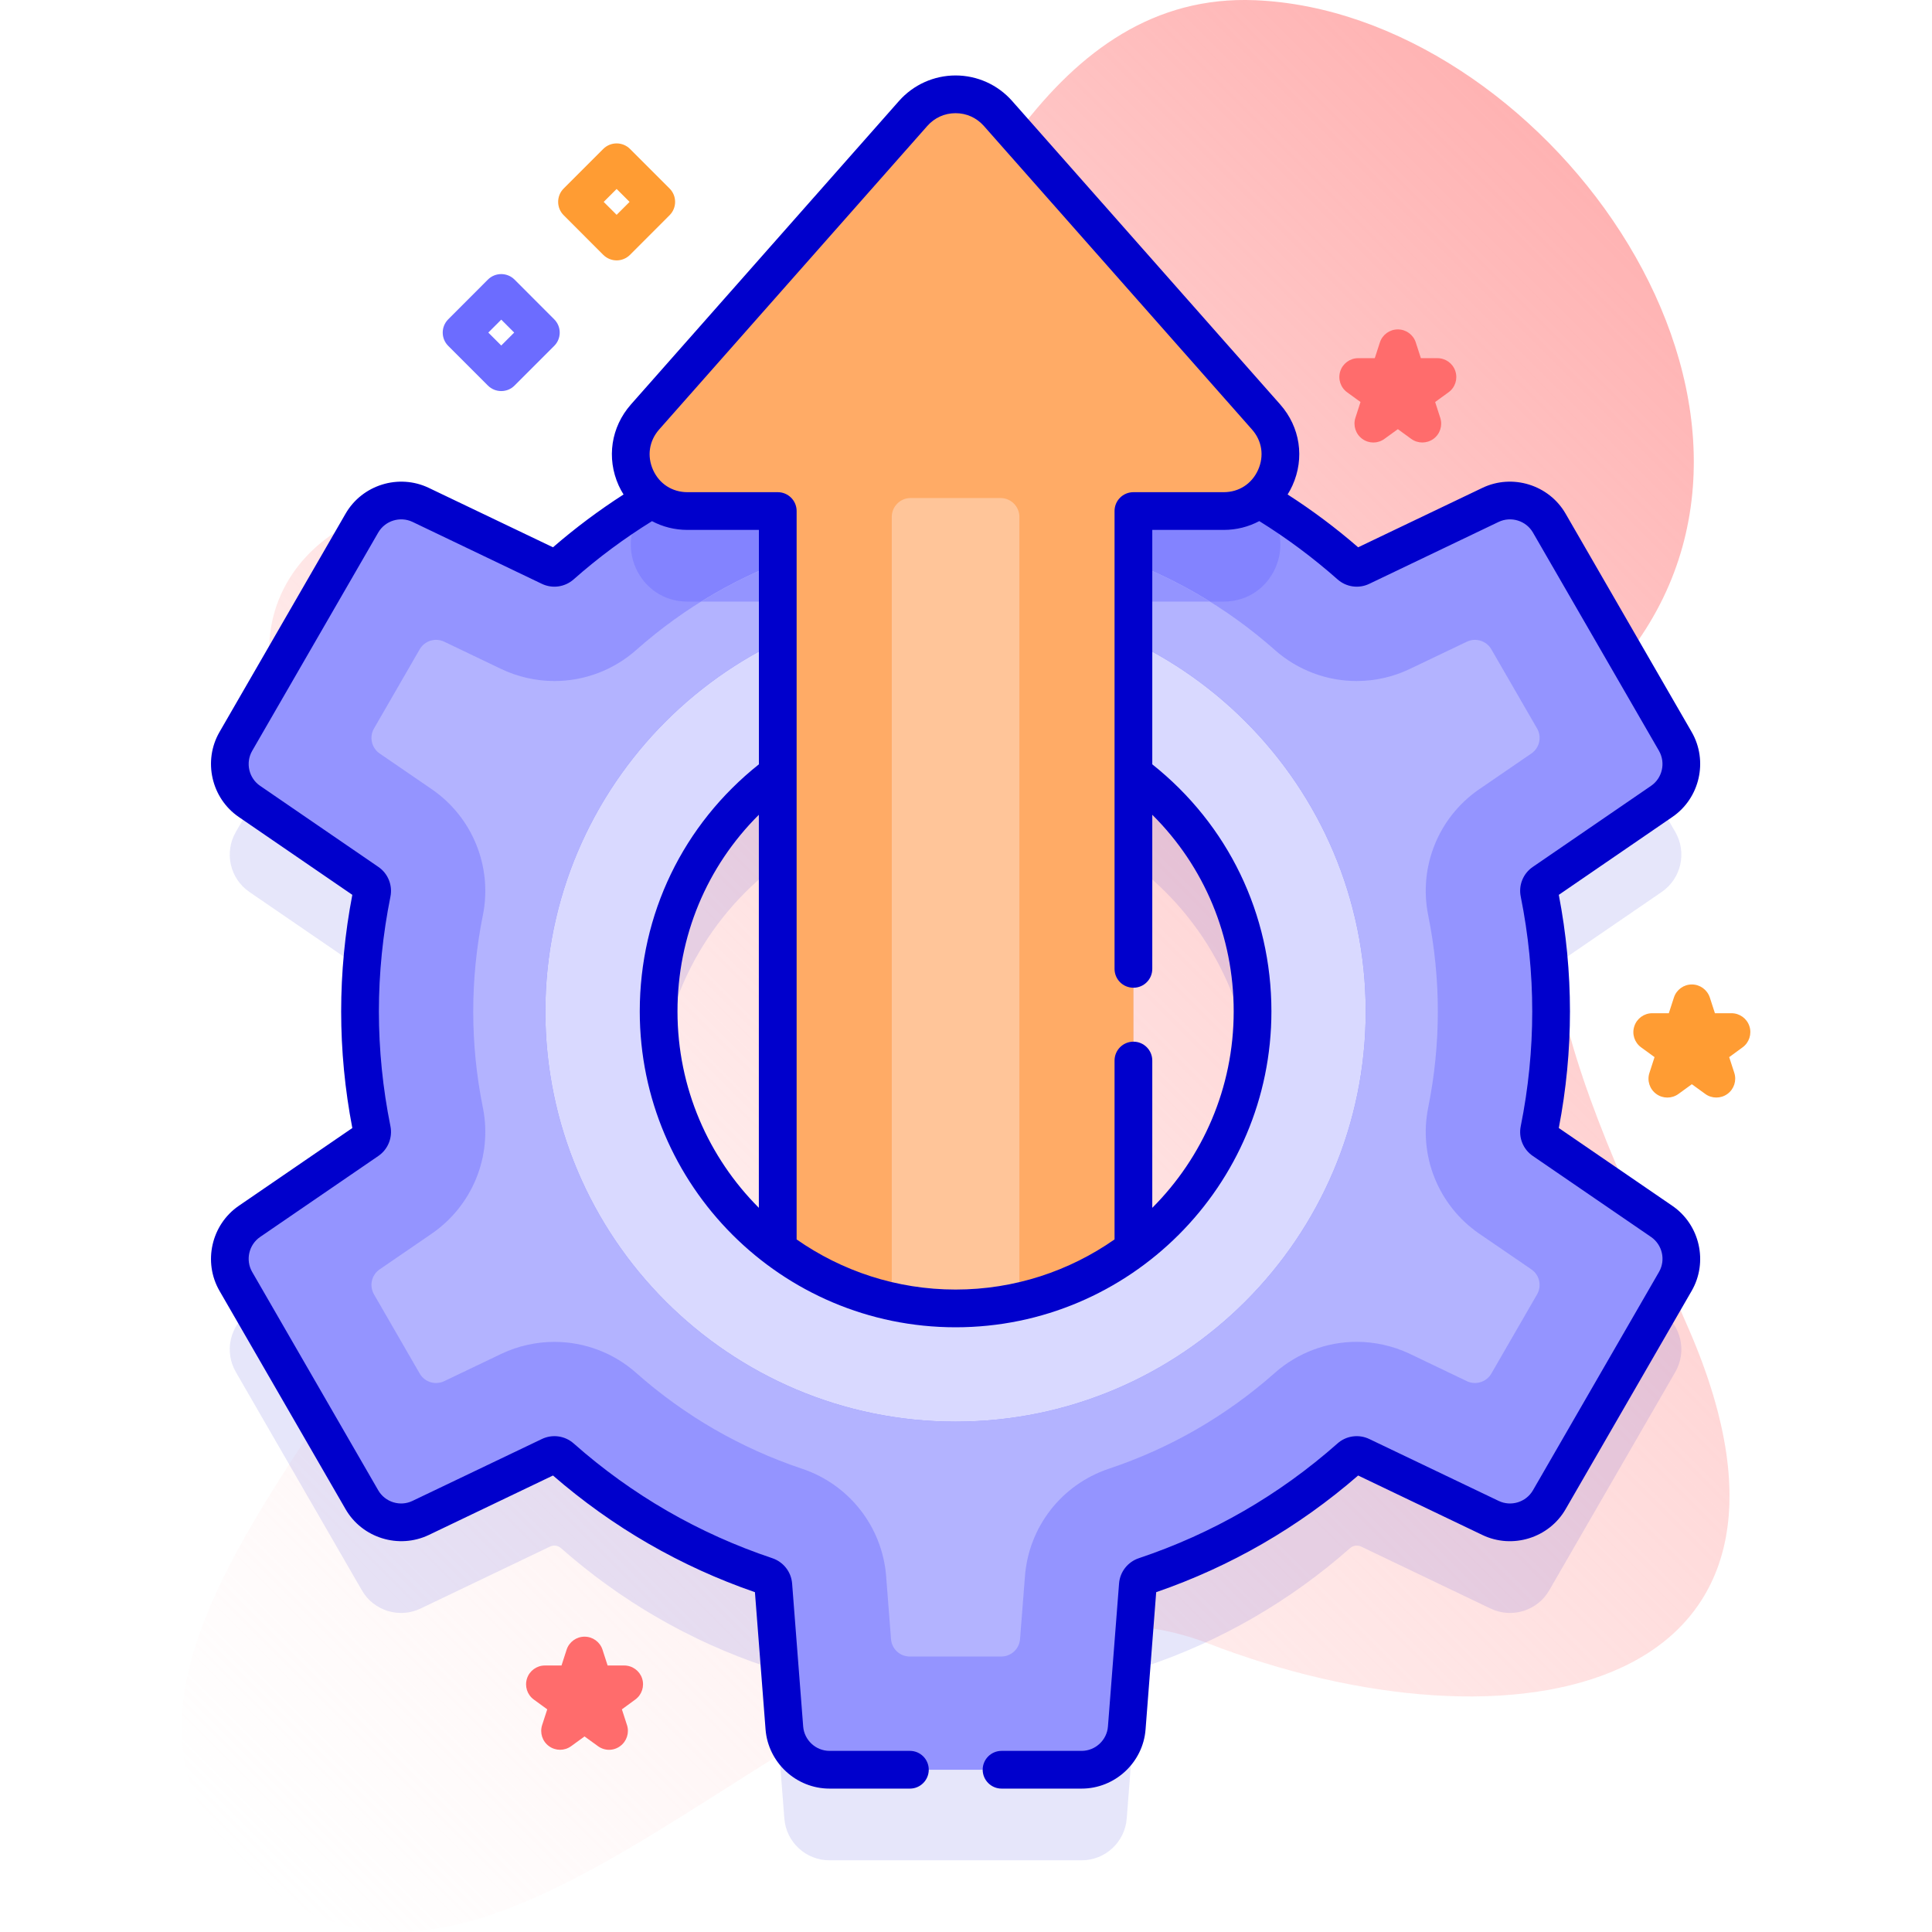 <svg width="36" height="36" viewBox="0 0 36 36" fill="none" xmlns="http://www.w3.org/2000/svg">
<defs>
<linearGradient id="paint0_linear_489_60123" x1="4.309" y1="34.54" x2="32.525" y2="6.325" gradientUnits="userSpaceOnUse">
<stop stop-color="#FFD9D9" stop-opacity="0"/>
<stop offset="0.998" stop-color="#FFB3B3"/>
</linearGradient>
</defs>
<path d="M31.477 24.786C29.673 20.612 27.188 16.491 30.437 12.058C33.92 7.305 28.677 0.224 23.387 0.004C15.857 -0.309 16.294 16.998 9.701 10.266C7.867 8.393 4.589 10.023 5.062 12.61C5.457 14.765 8.524 15.006 9.358 16.778C12.163 22.737 -1.15 30.511 5.05 35.204C9.959 38.92 16.476 28.287 22.511 30.622C28.177 32.814 34.41 31.571 31.477 24.786Z" fill="url(#paint0_linear_489_60123)"/>
<path opacity="0.1" d="M30.963 24.447L28.759 22.937C28.696 22.893 28.665 22.816 28.681 22.742C28.825 22.028 28.902 21.29 28.902 20.534C28.902 19.777 28.825 19.04 28.681 18.326C28.665 18.252 28.696 18.175 28.759 18.131L30.963 16.621C31.326 16.372 31.437 15.885 31.217 15.503L28.868 11.435C28.648 11.053 28.17 10.905 27.773 11.096L25.362 12.249C25.293 12.282 25.211 12.27 25.154 12.22C24.516 11.655 23.812 11.165 23.056 10.758C23.794 10.581 24.133 9.649 23.591 9.035L18.596 3.38C18.176 2.905 17.435 2.905 17.015 3.38L12.019 9.035C11.477 9.649 11.817 10.58 12.554 10.758C11.798 11.164 11.094 11.655 10.456 12.22C10.399 12.27 10.318 12.282 10.249 12.249L7.838 11.096C7.44 10.905 6.963 11.053 6.743 11.435L4.394 15.503C4.174 15.885 4.284 16.372 4.648 16.621L6.851 18.131C6.915 18.175 6.945 18.252 6.93 18.326C6.786 19.04 6.709 19.777 6.709 20.534C6.709 21.29 6.786 22.028 6.93 22.742C6.945 22.816 6.915 22.893 6.851 22.937L4.648 24.447C4.284 24.696 4.174 25.183 4.394 25.565L6.743 29.633C6.963 30.015 7.44 30.163 7.838 29.972L10.249 28.818C10.318 28.786 10.399 28.798 10.456 28.849C11.557 29.822 12.854 30.58 14.279 31.056C14.352 31.081 14.403 31.146 14.409 31.222L14.615 33.885C14.649 34.325 15.015 34.664 15.456 34.664H20.154C20.595 34.664 20.961 34.325 20.995 33.885L21.201 31.222C21.207 31.146 21.258 31.081 21.331 31.056C22.756 30.58 24.053 29.822 25.154 28.849C25.211 28.798 25.293 28.786 25.362 28.818L27.773 29.972C28.17 30.163 28.648 30.015 28.868 29.633L31.217 25.565C31.437 25.183 31.326 24.696 30.963 24.447ZM12.272 20.534C12.272 18.721 13.144 17.111 14.492 16.102V24.966C13.144 23.957 12.272 22.347 12.272 20.534ZM21.119 24.966V16.102C22.467 17.111 23.339 18.721 23.339 20.534C23.339 22.347 22.467 23.956 21.119 24.966Z" fill="#0000CC"/>
<path d="M11.49 4.852C11.4 4.852 11.31 4.817 11.241 4.749L10.503 4.01C10.366 3.873 10.366 3.65 10.503 3.513L11.241 2.775C11.379 2.638 11.601 2.638 11.739 2.775L12.477 3.513C12.614 3.65 12.614 3.873 12.477 4.01L11.739 4.749C11.67 4.817 11.58 4.852 11.49 4.852ZM11.249 3.762L11.49 4.003L11.731 3.762L11.49 3.521L11.249 3.762Z" fill="#FF9C33"/>
<path d="M26.503 8.245C26.43 8.245 26.358 8.223 26.296 8.178L26.047 7.997L25.797 8.178C25.674 8.268 25.507 8.268 25.384 8.178C25.261 8.089 25.209 7.93 25.256 7.785L25.351 7.491L25.102 7.31C24.979 7.221 24.927 7.062 24.974 6.917C25.021 6.772 25.156 6.674 25.308 6.674H25.617L25.712 6.381C25.759 6.236 25.894 6.138 26.047 6.138C26.199 6.138 26.334 6.236 26.381 6.381L26.476 6.674H26.785C26.937 6.674 27.072 6.772 27.119 6.917C27.166 7.062 27.115 7.221 26.991 7.31L26.742 7.491L26.837 7.785C26.884 7.93 26.833 8.089 26.71 8.178C26.648 8.223 26.575 8.245 26.503 8.245Z" fill="#FF6C6C"/>
<path d="M9.34 7.287C9.25 7.287 9.16 7.253 9.091 7.184L8.353 6.446C8.215 6.309 8.215 6.086 8.353 5.949L9.091 5.21C9.228 5.073 9.451 5.073 9.588 5.21L10.326 5.949C10.464 6.086 10.464 6.309 10.326 6.446L9.588 7.184C9.52 7.253 9.43 7.287 9.34 7.287ZM9.099 6.197L9.34 6.438L9.581 6.197L9.34 5.956L9.099 6.197Z" fill="#6C6CFF"/>
<path d="M30.963 22.76L28.759 21.249C28.696 21.206 28.665 21.129 28.681 21.055C28.825 20.341 28.902 19.603 28.902 18.847C28.902 18.09 28.825 17.353 28.681 16.639C28.665 16.564 28.696 16.488 28.759 16.444L30.963 14.934C31.326 14.684 31.437 14.198 31.217 13.816L28.868 9.748C28.648 9.366 28.17 9.218 27.773 9.409L25.362 10.562C25.293 10.595 25.211 10.583 25.154 10.532C24.053 9.559 22.756 8.801 21.331 8.324C21.258 8.3 21.207 8.235 21.201 8.159L20.995 5.495C20.961 5.056 20.595 4.717 20.154 4.717H15.456C15.015 4.717 14.649 5.056 14.615 5.495L14.409 8.159C14.403 8.235 14.352 8.3 14.279 8.324C12.854 8.801 11.557 9.559 10.456 10.532C10.399 10.583 10.318 10.595 10.249 10.562L7.838 9.409C7.44 9.218 6.963 9.366 6.743 9.748L4.394 13.816C4.174 14.198 4.284 14.684 4.648 14.934L6.851 16.444C6.915 16.488 6.945 16.564 6.93 16.639C6.786 17.353 6.709 18.09 6.709 18.847C6.709 19.603 6.786 20.341 6.93 21.055C6.945 21.129 6.915 21.206 6.851 21.249L4.648 22.76C4.284 23.009 4.174 23.496 4.394 23.878L6.743 27.946C6.963 28.328 7.44 28.475 7.838 28.285L10.249 27.131C10.318 27.099 10.399 27.111 10.456 27.161C11.557 28.135 12.854 28.892 14.279 29.369C14.352 29.394 14.403 29.458 14.409 29.534L14.615 32.198C14.649 32.637 15.015 32.977 15.456 32.977H20.154C20.595 32.977 20.961 32.637 20.995 32.198L21.201 29.534C21.207 29.458 21.258 29.394 21.331 29.369C22.756 28.892 24.053 28.135 25.154 27.161C25.211 27.111 25.293 27.099 25.362 27.131L27.773 28.285C28.17 28.475 28.648 28.328 28.868 27.946L31.217 23.878C31.437 23.496 31.326 23.009 30.963 22.76ZM17.805 24.38C14.749 24.38 12.272 21.903 12.272 18.847C12.272 15.79 14.749 13.313 17.805 13.313C20.861 13.313 23.339 15.79 23.339 18.847C23.339 21.903 20.861 24.38 17.805 24.38Z" fill="#9494FF"/>
<path d="M21.202 8.159L21.083 6.617L19.404 4.717H16.207L14.529 6.617L14.41 8.159C14.403 8.235 14.352 8.3 14.28 8.324C13.538 8.572 12.832 8.897 12.169 9.288L12.02 9.457C11.419 10.138 11.902 11.21 12.81 11.21H14.492V14.415C15.416 13.723 16.563 13.313 17.806 13.313C19.049 13.313 20.196 13.723 21.12 14.415V11.21H22.802C23.71 11.21 24.193 10.138 23.592 9.457L23.443 9.289C22.78 8.898 22.073 8.572 21.331 8.324C21.259 8.3 21.208 8.235 21.202 8.159Z" fill="#8383FF"/>
<path d="M17.805 11.204C13.59 11.204 10.162 14.633 10.162 18.847C10.162 23.062 13.59 26.49 17.805 26.49C22.019 26.49 25.448 23.062 25.448 18.847C25.448 14.633 22.019 11.204 17.805 11.204ZM17.805 24.381C14.748 24.381 12.271 21.903 12.271 18.847C12.271 15.791 14.748 13.313 17.805 13.313C20.861 13.313 23.338 15.791 23.338 18.847C23.338 21.903 20.861 24.381 17.805 24.381Z" fill="#D9D9FF"/>
<path d="M16.953 30.867C16.769 30.867 16.617 30.726 16.603 30.543L16.511 29.359C16.435 28.447 15.825 27.667 14.957 27.372L14.948 27.369C13.802 26.985 12.761 26.384 11.853 25.581C11.435 25.21 10.893 25.004 10.329 25.004C9.994 25.004 9.656 25.079 9.352 25.222L8.277 25.736C8.111 25.815 7.913 25.754 7.821 25.595L6.969 24.119C6.877 23.96 6.923 23.757 7.074 23.653L8.043 22.989C8.804 22.465 9.177 21.546 8.999 20.645L8.997 20.637C8.878 20.046 8.818 19.444 8.818 18.847C8.818 18.25 8.878 17.647 8.997 17.056L8.999 17.049C9.177 16.147 8.804 15.228 8.047 14.707L7.074 14.04C6.923 13.936 6.877 13.733 6.969 13.574L7.821 12.098C7.913 11.94 8.111 11.878 8.277 11.957L9.338 12.465C9.644 12.611 9.988 12.69 10.33 12.69C10.893 12.69 11.435 12.484 11.857 12.11C12.76 11.31 13.801 10.709 14.947 10.325C15.822 10.033 16.435 9.251 16.511 8.332L16.602 7.151C16.617 6.968 16.769 6.826 16.953 6.826H18.657C18.84 6.826 18.993 6.968 19.007 7.151L19.098 8.319C19.168 9.245 19.782 10.031 20.663 10.325C21.809 10.709 22.849 11.31 23.756 12.112L23.762 12.118C24.183 12.487 24.721 12.69 25.28 12.69C25.622 12.69 25.966 12.612 26.274 12.463L27.333 11.957C27.498 11.878 27.697 11.94 27.789 12.099L28.641 13.574C28.733 13.733 28.687 13.936 28.535 14.04L27.552 14.714C26.798 15.239 26.43 16.159 26.613 17.058C26.732 17.648 26.792 18.25 26.792 18.847C26.792 19.443 26.732 20.045 26.613 20.635C26.43 21.535 26.798 22.454 27.552 22.98L28.535 23.653C28.687 23.757 28.733 23.96 28.641 24.119L27.789 25.595C27.697 25.753 27.498 25.815 27.333 25.736L26.258 25.221C25.954 25.079 25.616 25.003 25.281 25.003C24.722 25.003 24.183 25.207 23.762 25.575L23.756 25.581C22.848 26.384 21.807 26.985 20.661 27.368L20.652 27.371C19.776 27.669 19.166 28.456 19.098 29.378L19.007 30.543C18.993 30.726 18.84 30.867 18.657 30.867H16.953ZM17.805 11.204C13.591 11.204 10.162 14.632 10.162 18.847C10.162 23.061 13.591 26.49 17.805 26.49C22.019 26.49 25.448 23.061 25.448 18.847C25.448 14.632 22.019 11.204 17.805 11.204Z" fill="#B3B3FF"/>
<path d="M14.492 11.21V11.96C15.495 11.476 16.619 11.204 17.805 11.204C18.992 11.204 20.116 11.476 21.119 11.96V11.21H22.546C21.957 10.844 21.328 10.548 20.664 10.325C19.782 10.031 19.169 9.245 19.098 8.319L19.008 7.151C18.994 6.968 18.841 6.826 18.657 6.826H16.953C16.77 6.826 16.617 6.968 16.603 7.151L16.512 8.332C16.436 9.252 15.822 10.033 14.947 10.325C14.282 10.547 13.653 10.844 13.065 11.21L14.492 11.21Z" fill="#9494FF"/>
<path d="M22.802 9.522H21.12V23.278C20.196 23.97 19.049 24.38 17.806 24.38C16.563 24.38 15.416 23.97 14.492 23.279V9.522H12.81C11.902 9.522 11.419 8.45 12.02 7.77L17.016 2.114C17.435 1.639 18.176 1.639 18.596 2.114L23.592 7.77C24.193 8.45 23.71 9.522 22.802 9.522Z" fill="#FFAB66"/>
<path d="M18.995 9.632V24.252C18.612 24.336 18.214 24.38 17.806 24.38C17.398 24.38 17 24.336 16.617 24.252V9.632C16.617 9.438 16.774 9.28 16.968 9.28H18.643C18.837 9.28 18.995 9.438 18.995 9.632Z" fill="#FFC599"/>
<path d="M31.162 22.469L29.046 21.019C29.184 20.302 29.254 19.572 29.254 18.846C29.254 18.121 29.184 17.39 29.046 16.674L31.162 15.223C31.674 14.873 31.832 14.177 31.522 13.64L29.173 9.572C28.863 9.034 28.181 8.823 27.622 9.091L25.307 10.198C24.891 9.837 24.452 9.509 23.993 9.214C24.026 9.16 24.057 9.105 24.083 9.046C24.314 8.535 24.226 7.957 23.855 7.537L18.86 1.882C18.593 1.579 18.209 1.406 17.806 1.406C17.403 1.406 17.019 1.579 16.752 1.881L11.756 7.537C11.386 7.957 11.298 8.535 11.528 9.046C11.555 9.105 11.585 9.161 11.619 9.214C11.16 9.509 10.721 9.837 10.304 10.198L7.99 9.091C7.43 8.823 6.749 9.034 6.439 9.572L4.09 13.64C3.78 14.177 3.938 14.873 4.449 15.223L6.565 16.674C6.427 17.39 6.357 18.121 6.357 18.846C6.357 19.572 6.427 20.302 6.565 21.019L4.449 22.469C3.938 22.82 3.78 23.516 4.09 24.053L6.439 28.121C6.749 28.659 7.43 28.869 7.99 28.602L10.304 27.494C11.415 28.458 12.68 29.189 14.067 29.668L14.265 32.225C14.313 32.843 14.836 33.328 15.457 33.328H16.955C17.149 33.328 17.306 33.17 17.306 32.976C17.306 32.782 17.149 32.625 16.955 32.625H15.457C15.201 32.625 14.986 32.425 14.966 32.17L14.76 29.507C14.743 29.29 14.598 29.105 14.392 29.035C13.021 28.576 11.775 27.857 10.69 26.897C10.526 26.752 10.293 26.72 10.097 26.814L7.686 27.967C7.456 28.078 7.176 27.991 7.048 27.77L4.699 23.701C4.571 23.48 4.636 23.194 4.847 23.049L7.051 21.539C7.23 21.416 7.318 21.198 7.275 20.984C7.133 20.28 7.06 19.561 7.06 18.846C7.06 18.132 7.133 17.413 7.275 16.709C7.318 16.494 7.23 16.277 7.051 16.154L4.847 14.643C4.636 14.499 4.571 14.213 4.699 13.991L7.048 9.923C7.176 9.702 7.456 9.615 7.687 9.725L10.097 10.879C10.294 10.973 10.526 10.94 10.69 10.795C11.148 10.39 11.636 10.029 12.149 9.711C12.347 9.816 12.572 9.874 12.81 9.874H14.141V14.242C12.728 15.366 11.921 17.034 11.921 18.846C11.921 22.092 14.561 24.732 17.806 24.732C21.051 24.732 23.691 22.092 23.691 18.846C23.691 17.034 22.884 15.366 21.471 14.242V9.874H22.802C23.04 9.874 23.266 9.816 23.465 9.71C23.977 10.028 24.464 10.39 24.922 10.795C25.085 10.94 25.318 10.973 25.514 10.879L27.925 9.725C28.156 9.615 28.436 9.702 28.564 9.923L30.913 13.991C31.04 14.213 30.976 14.499 30.765 14.643L28.561 16.154C28.381 16.277 28.293 16.495 28.337 16.708C28.479 17.413 28.551 18.132 28.551 18.846C28.551 19.561 28.479 20.28 28.337 20.984C28.293 21.198 28.381 21.416 28.561 21.539L30.765 23.049C30.976 23.194 31.041 23.48 30.913 23.701L28.564 27.77C28.436 27.991 28.156 28.078 27.925 27.967L25.515 26.814C25.318 26.72 25.085 26.752 24.922 26.897C23.837 27.857 22.591 28.576 21.22 29.035C21.013 29.105 20.868 29.29 20.852 29.507L20.645 32.17C20.626 32.425 20.41 32.625 20.155 32.625H18.663C18.469 32.625 18.311 32.782 18.311 32.976C18.311 33.17 18.469 33.328 18.663 33.328H20.155C20.775 33.328 21.299 32.843 21.346 32.225L21.544 29.668C22.932 29.189 24.197 28.458 25.307 27.494L27.622 28.602C28.181 28.87 28.863 28.659 29.173 28.121L31.522 24.053C31.832 23.516 31.674 22.82 31.162 22.469ZM12.624 18.846C12.624 17.448 13.169 16.148 14.14 15.182V22.506C13.204 21.568 12.624 20.274 12.624 18.846ZM21.12 9.171C20.925 9.171 20.768 9.328 20.768 9.522V18.054C20.768 18.248 20.925 18.405 21.12 18.405C21.314 18.405 21.471 18.248 21.471 18.054V15.182C22.443 16.148 22.988 17.448 22.988 18.846C22.988 20.274 22.408 21.568 21.471 22.506V19.762C21.471 19.568 21.314 19.41 21.12 19.41C20.925 19.41 20.768 19.568 20.768 19.762V23.095C19.928 23.682 18.907 24.029 17.806 24.029C16.705 24.029 15.684 23.682 14.844 23.095V9.522C14.844 9.328 14.686 9.171 14.492 9.171H12.81C12.526 9.171 12.286 9.016 12.169 8.757C12.053 8.497 12.095 8.215 12.283 8.002L17.279 2.347C17.414 2.194 17.601 2.109 17.806 2.109C18.01 2.109 18.197 2.194 18.333 2.347L23.328 8.002C23.517 8.215 23.559 8.497 23.442 8.757C23.325 9.016 23.086 9.171 22.802 9.171H21.12Z" fill="#0000CC"/>
<path d="M11.349 32.605C11.276 32.605 11.204 32.582 11.142 32.537L10.892 32.356L10.643 32.537C10.519 32.627 10.353 32.627 10.229 32.537C10.106 32.448 10.055 32.289 10.102 32.144L10.197 31.851L9.947 31.669C9.824 31.58 9.773 31.421 9.82 31.276C9.867 31.131 10.002 31.034 10.154 31.034H10.463L10.558 30.74C10.605 30.595 10.74 30.497 10.892 30.497C11.045 30.497 11.18 30.595 11.227 30.74L11.322 31.034H11.631C11.783 31.034 11.918 31.132 11.965 31.276C12.012 31.421 11.96 31.58 11.837 31.669L11.588 31.851L11.683 32.144C11.73 32.289 11.678 32.448 11.555 32.537C11.494 32.582 11.421 32.605 11.349 32.605Z" fill="#FF6C6C"/>
<path d="M31.981 20.451C31.909 20.451 31.836 20.429 31.775 20.384L31.525 20.203L31.276 20.384C31.152 20.474 30.985 20.474 30.862 20.384C30.739 20.295 30.687 20.136 30.735 19.991L30.83 19.698L30.58 19.516C30.457 19.427 30.405 19.268 30.453 19.123C30.5 18.978 30.635 18.88 30.787 18.88H31.096L31.191 18.587C31.238 18.442 31.373 18.344 31.525 18.344C31.677 18.344 31.812 18.442 31.86 18.587L31.955 18.88H32.264C32.416 18.88 32.551 18.978 32.598 19.123C32.645 19.268 32.593 19.427 32.47 19.516L32.221 19.698L32.316 19.991C32.363 20.136 32.311 20.295 32.188 20.384C32.126 20.429 32.054 20.451 31.981 20.451Z" fill="#FF9C33"/>
</svg>

